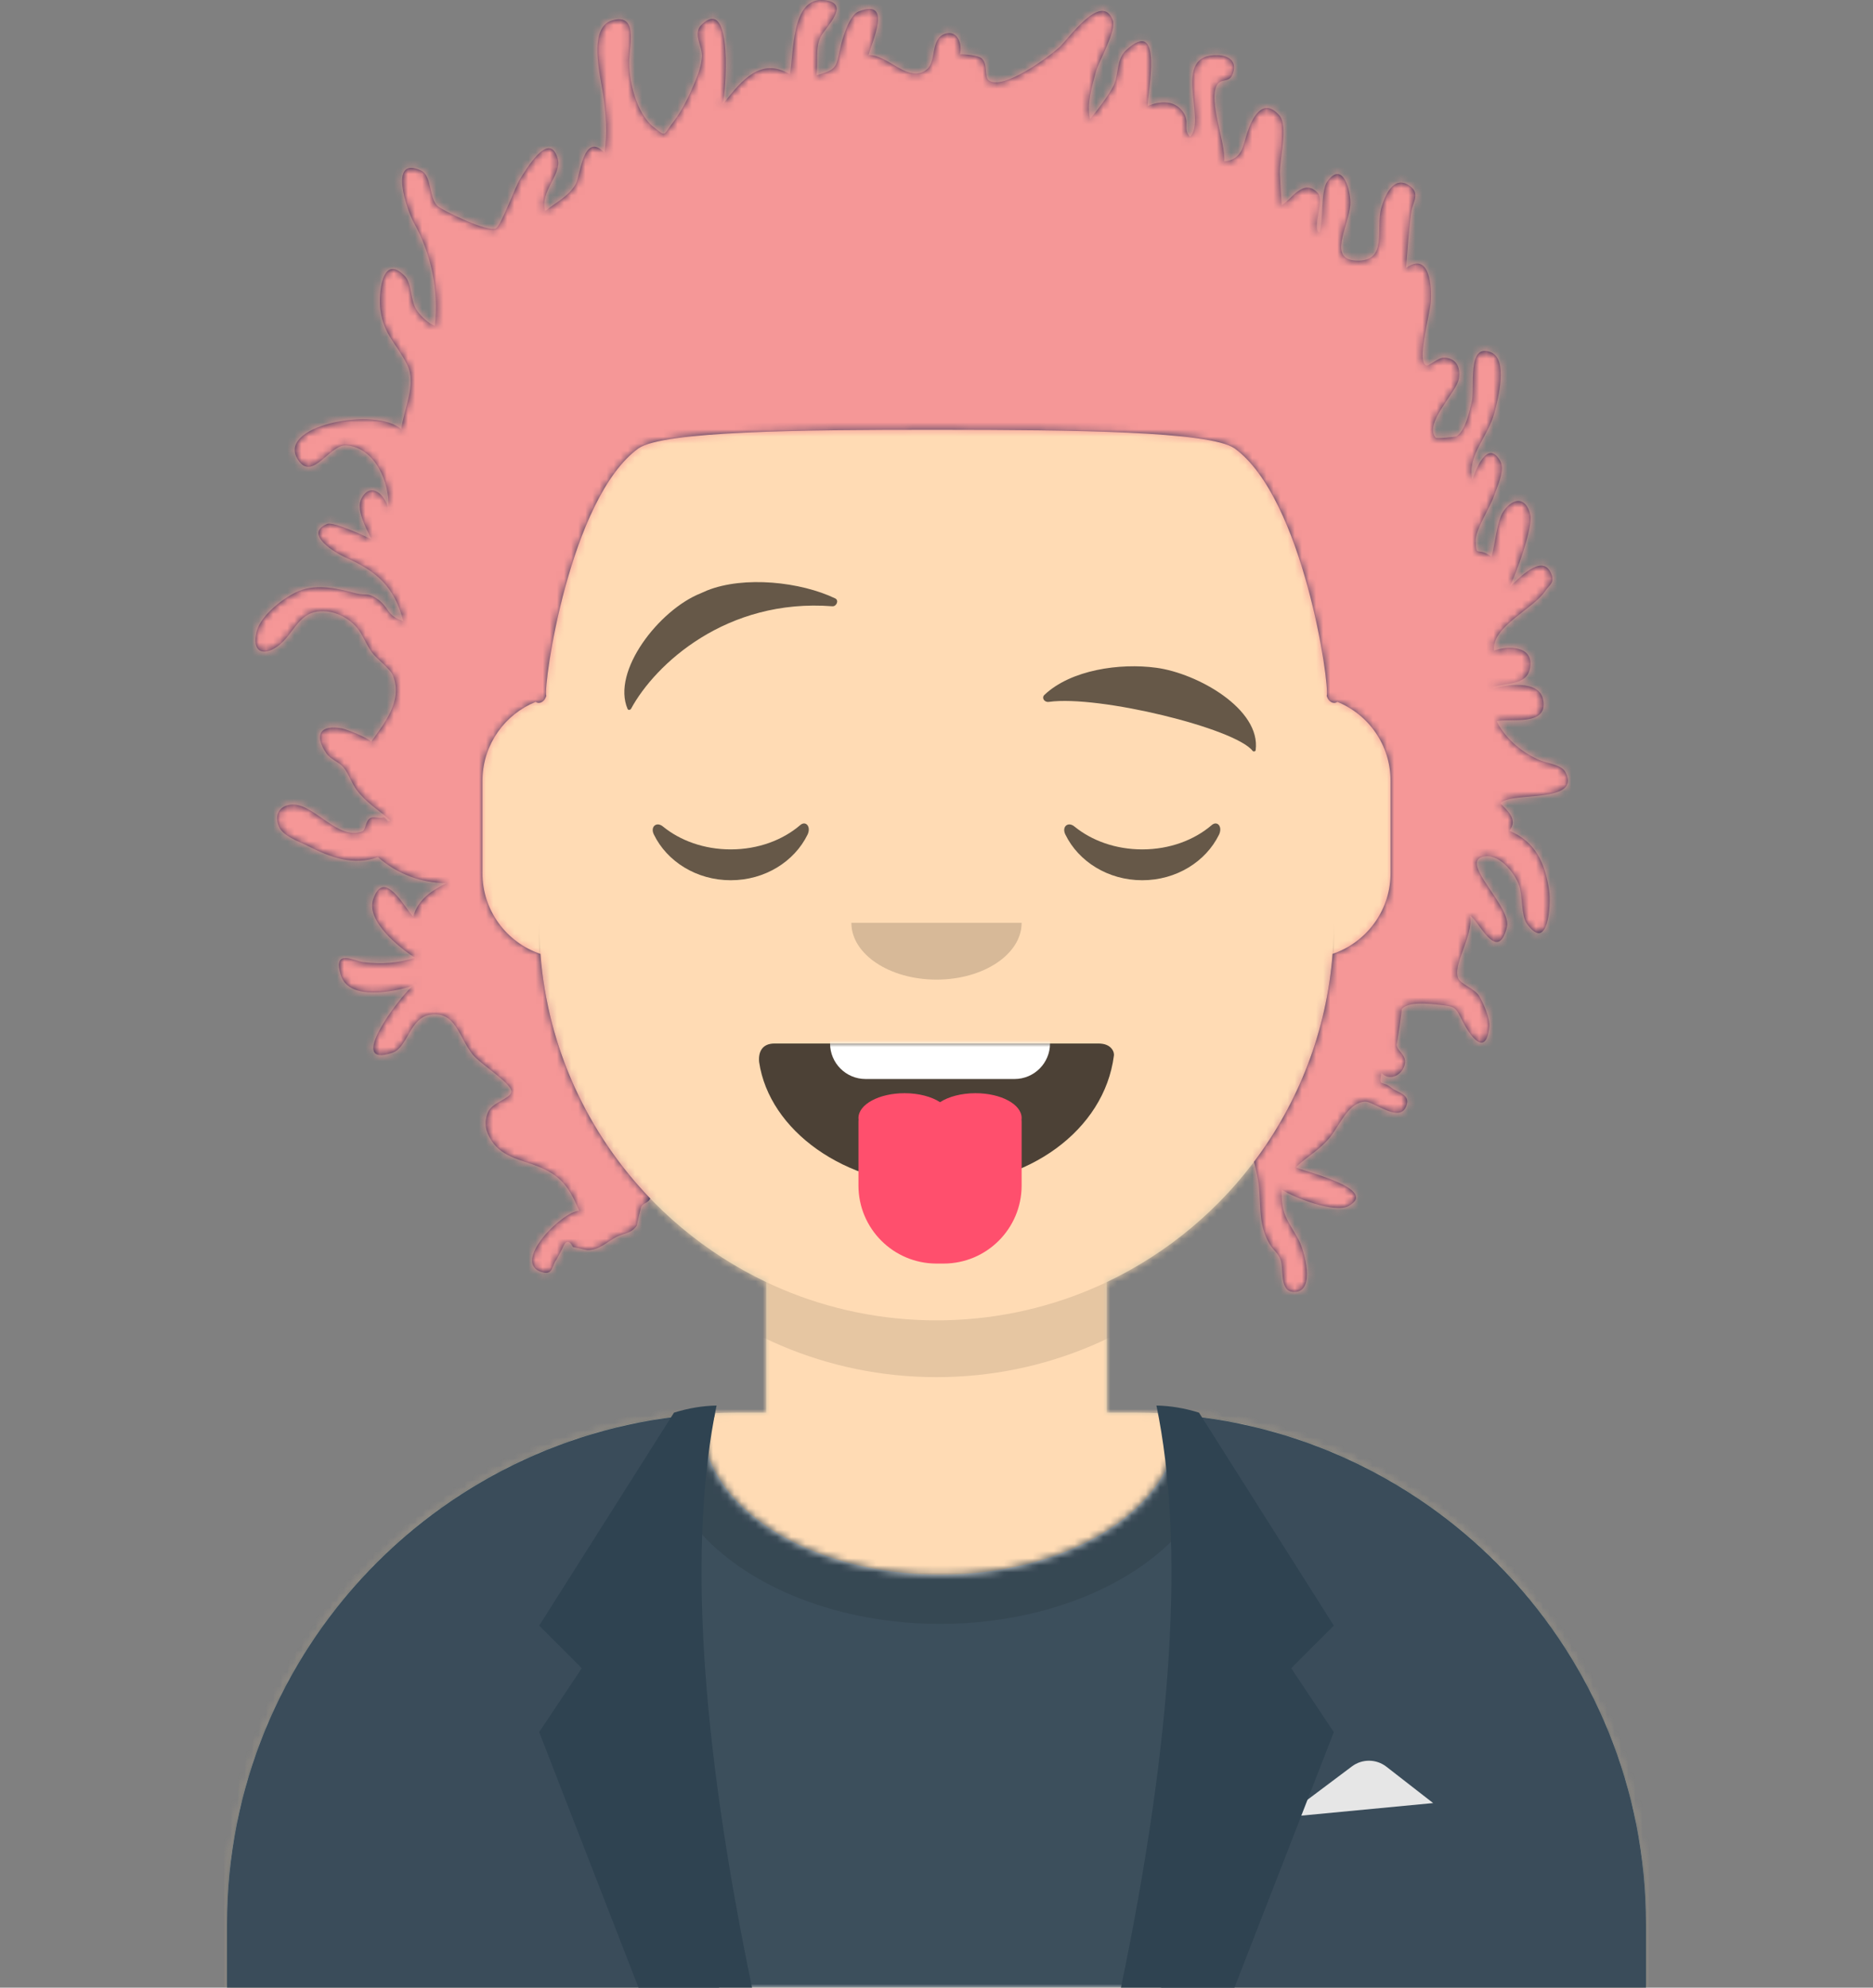 <svg xmlns="http://www.w3.org/2000/svg" xmlns:xlink="http://www.w3.org/1999/xlink" width="264px" height="280px" viewBox="0 0 264 280" version="1.1">
    <rect x="0" y="0" width="264" height="280" fill="#808080" stroke="none"/>
    <title id="transparent_Title">Avataaar/Default</title>
    <desc>Created with python_avatars</desc>
    <defs>
        <path d="M100,0 C130.928,-5.68137151e-15 156,25.072 156,56 L156.001,62.166 C161.676,63.119 166,68.054 166,74 L166,88 C166,94.052 161.519,99.058 155.694,99.881 C153.628,119.686 141.238,136.422 124.001,144.61 L124,163 L128,163 C167.765,163 200,195.235 200,235 L200,244 L0,244 L0,235 C-4.86974701e-15,195.235 32.235,163 72,163 L76,163 L76,144.611 C58.763,136.422 46.372,119.687 44.305,99.881 C38.481,99.058 34,94.052 34,88 L34,74 C34,68.054 38.325,63.118 44,62.166 L44,56 C44,25.072 69.072,5.68137151e-15 100,0 Z" id="transparent_path-1" />
        <path d="M83,36.348 C83,52.629 105.162,65.828 132.5,65.828 C159.838,65.828 182,52.629 182,36.348 C182,34.985 181.845,33.645 181.544,32.331 C210.784,41.488 232,68.792 232,101.052 L232,110 L32,110 L32,101.052 C32,68.397 53.739,40.82 83.534,32.002 C83.182,33.421 83,34.871 83,36.348 Z" id="transparent_path-3" />
        <rect id="transparent_path-5" x="0" y="0" width="264" height="280" />
        <path d="M74,0 C114.869,0 148,33.131 148,74 L148,84.148 L148,197.608 C135.525,187.237 119.491,181 102,181 L102,181 L98,181 L98,162.611 C115.531,154.283 128.048,137.115 129.791,116.867 C135.569,116.002 140,111.019 140,105 L140,105 L140,92 C140,87.354 137.359,83.324 133.497,81.33 C132.724,81.05 131.952,80.748 131.181,80.426 C130.795,80.32 130.401,80.233 130,80.166 L130,80.166 L130,79.917 C117.224,74.234 104.878,63.071 96.11,47.885 C93.175,42.801 90.831,37.595 89.066,32.397 C80.431,42.941 67.745,53.602 52.342,62.495 C42.778,68.017 33.147,72.291 24,75.266 L24,137.247 C29.602,148.318 38.773,157.278 50,162.611 L50,162.611 L50,181 L46,181 C38.327,181 30.935,182.2 24,184.423 L24,230 C24,244.106 13.569,255.776 0,257.716 L0,74 C0,33.131 33.131,0 74,0 Z" id="transparent_path-7" />
    </defs>
    <g id="transparent_Avataaar/Default" stroke="none" stroke-width="1" fill="none" fill-rule="evenodd">
        <g id="transparent_Body" transform="translate(32, 36)">
            <mask id="transparent_mask-2" fill="white">
                <use xlink:href="#transparent_path-1" />
            </mask>
            <use fill="#D0C6AC" xlink:href="#transparent_path-1" />
            <g id="transparent_Skin-Color" mask="url(#transparent_mask-2)" fill="#FFDBB4">
                <g transform="translate(-32, 0)" id="transparent_Color">
                    <rect x="0" y="0" width="264" height="244" />
                </g>
            </g>
            <path d="M44,94 C44,124.928 69.072,150 100,150 C130.928,150 156,124.928 156,94 L156,94 L156,102 C156,132.928 130.928,158 100,158 C69.072,158 44,132.928 44,102 Z" id="transparent_Neck-Shadow" fill-opacity="0.1" fill="#000000" mask="url(#transparent_mask-2)" />
        </g>
        <g id="transparent_Clothing" transform="translate(0, 170)">
            
        <defs>
        <path d="M67,1.348 C67,13.211 81.998,22.828 100.5,22.828 C119.002,22.828 134,13.211 134,1.348 C134,0.995 133.987,0.644 133.96,0.295 C170.936,3.325 200,34.294 200,72.052 L200,81 L0,81 L0,72.052 C-4.66584974e-15,33.952 29.593,2.764 67.047,0.219 C67.015,0.595 67,0.97 67,1.348 Z" id="blazer_shirt_path-1" />
    </defs>
    <g id="blazer_shirt_Clothing/Blazer-+-Shirt" stroke="none" stroke-width="1" fill="none" fill-rule="evenodd">
        <g id="blazer_shirt_Shirt" transform="translate(32, 29)">
            <mask id="blazer_shirt_mask-2" fill="white">
                <use xlink:href="#blazer_shirt_path-1" />
            </mask>
            <use id="blazer_shirt_Clothes" fill="#E6E6E6" xlink:href="#blazer_shirt_path-1" />
            <g id="blazer_shirt_Fabric-Color" mask="url(#blazer_shirt_mask-2)" fill="#3C4F5C">
                <g transform="translate(-32, -29)" id="blazer_shirt_🖍Color">
                    <rect x="0" y="0" width="264" height="110" />
                </g>
            </g>
            <g id="blazer_shirt_Shadowy" opacity="0.6" mask="url(#blazer_shirt_mask-2)" fill="#000000" fill-opacity="0.16">
                <g transform="translate(60, -25)" id="blazer_shirt_Hola-👋🏼">
                    <ellipse cx="40.5" cy="27.848" rx="39.635" ry="26.914" />
                </g>
            </g>
        </g>
        <g id="blazer_shirt_Blazer" transform="translate(32, 28)">
            <path d="M64,40.5 C64,55.709 65.961,69.921 69.362,82.001 L0,82 L0,73.052 C-4.73779789e-15,34.365 30.512,2.804 68.785,1.122 C65.74,12.731 64,26.173 64,40.5 Z M200,73.052 L200,82 L131.638,82.001 C135.039,69.921 137,55.709 137,40.5 C137,26.194 135.265,12.771 132.229,1.174 C170.025,3.363 200,34.707 200,73.052 Z" id="blazer_shirt_Saco" fill="#3A4C5A" />
            <path d="M149,58 L158.556,50.833 C159.999,49.751 161.988,49.768 163.412,50.876 L170,56 L170,56 L149,58 Z" id="blazer_shirt_Pocket-hanky" fill="#E6E6E6" />
            <path d="M69,0 C65,19.333 66.667,46.667 74,82 L58,82 L44,46 L50,37 L44,31 L63,1 C65.028,0.369 67.028,0.036 69,0 Z" id="blazer_shirt_Wing" fill="#2F4351" />
            <path d="M151,0 C147,19.333 148.667,46.667 156,82 L140,82 L126,46 L132,37 L126,31 L145,1 C147.028,0.369 149.028,0.036 151,0 Z" id="blazer_shirt_Wing" fill="#2F4351" transform="translate(141, 41) scale(-1, 1) translate(-141, -41) " />
        </g>
    </g>
</g>
        <g id="transparent_Face" transform="translate(76, 82)" fill="#000000">
            <g id="transparent_Mouth" transform="translate(2, 52)">    
                
            <defs>
        <path d="M29,15.609 C30.41,25.231 41.062,33 54,33 C66.968,33 77.646,25.183 79,14.739 C79.101,14.34 78.775,13 76.826,13 C56.838,13 41.74,13 31.174,13 C29.383,13 28.87,14.24 29,15.609 Z" id="tongue_path-1" />
    </defs>
    <g id="tongue_Mouth/Tongue" stroke="none" stroke-width="1" fill="none" fill-rule="evenodd">
        <mask id="tongue_mask-2" fill="white">
            <use xlink:href="#tongue_path-1" />
        </mask>
        <use id="tongue_Mouth" fill-opacity="0.7" fill="#000000" xlink:href="#tongue_path-1" />
        <path d="M44,2 L65,2 C67.761,2 70,4.239 70,7 L70,13 C70,15.761 67.761,18 65,18 L44,18 C41.239,18 39,15.761 39,13 L39,7 C39,4.239 41.239,2 44,2 Z" id="tongue_Teeth" fill="#FFFFFF" mask="url(#tongue_mask-2)" />
        <path d="M59.5,20 C63.09,20 66,21.567 66,23.5 C66,23.583 65.995,23.665 65.984,23.747 C65.995,23.829 66,23.914 66,24 L66,33 C66,39.075 61.075,44 55,44 L54,44 C47.925,44 43,39.075 43,33 L43,24 C43,23.914 43.005,23.829 43.016,23.746 C43.005,23.665 43,23.583 43,23.5 C43,21.567 45.91,20 49.5,20 C51.511,20 53.309,20.492 54.501,21.264 C55.691,20.492 57.489,20 59.5,20 Z" id="tongue_Tongue" fill="#FF4F6D" />
    </g>
</g>
            <g id="transparent_Nose" transform="translate(28, 40)" fill-opacity="0.16">
                
            <g id="default_Nose/Default" stroke="none" stroke-width="1" fill="none" fill-rule="evenodd" fill-opacity="0.16">
        <path d="M16,8 C16,12.418 21.373,16 28,16 L28,16 C34.627,16 40,12.418 40,8" id="default_Nose" fill="#000000" />
    </g>
</g>
            <g id="transparent_Eyes" transform="translate(0, 8)">
                
            <g id="closed_Eyes/Closed-😌" stroke="none" stroke-width="1" fill="none" fill-rule="evenodd" fill-opacity="0.6">
        <path d="M16.16,32.447 C18.007,28.649 22.164,26 26.998,26 C31.814,26 35.959,28.63 37.815,32.407 C38.367,33.529 37.582,34.447 36.791,33.767 C34.34,31.66 30.859,30.344 26.998,30.344 C23.257,30.344 19.874,31.579 17.438,33.572 C16.547,34.3 15.62,33.558 16.16,32.447 Z" id="closed_Closed-Eye" fill="#000000" transform="translate(27, 30) scale(1, -1) translate(-27, -30) " />
        <path d="M74.16,32.447 C76.007,28.649 80.164,26 84.998,26 C89.814,26 93.959,28.63 95.815,32.407 C96.367,33.529 95.582,34.447 94.791,33.767 C92.34,31.66 88.859,30.344 84.998,30.344 C81.257,30.344 77.874,31.579 75.438,33.572 C74.547,34.3 73.62,33.558 74.16,32.447 Z" id="closed_Closed-Eye" fill="#000000" transform="translate(85, 30) scale(1, -1) translate(-85, -30) " />
    </g>
</g>
            <g id="transparent_Eyebrow" fill-opacity="0.6">
                
            <g id="up_down_natural_Eyebrow/Natural/Up-Down-Natural" stroke="none" stroke-width="1" fill="none" fill-rule="evenodd" fill-opacity="0.6">
        <path d="M22.766,1.578 L23.677,1.176 C28.919,-0.905 36.865,-0.033 41.723,2.299 C42.29,2.571 41.902,3.452 41.321,3.407 C26.402,2.256 16.358,11.553 12.946,17.847 C12.845,18.034 12.539,18.055 12.464,17.881 C10.156,12.562 16.913,3.896 22.766,1.578 Z" id="up_down_natural_Eye-Browse-Reddit" fill="#000000" />
        <path d="M86.535,12.025 C92.342,12.293 101.73,16.512 101.488,22.368 C101.48,22.56 101.199,22.644 101.061,22.497 C98.306,19.537 78.746,16.547 71.856,18.132 C71.226,18.277 70.747,17.655 71.146,17.206 C74.568,13.357 81.333,11.779 86.535,12.025 Z" id="up_down_natural_Eyebrow" fill="#000000" transform="translate(86.247, 17.286) rotate(5) translate(-86.247, -17.286) " />
    </g>
</g>
        </g>
        <g id="transparent_Top">
            
        <defs>
        <path d="M56.683,168.772 L56.711,168.709 C56.417,169.539 55.639,169.398 55.347,170.073 C55.336,170.098 54.693,172.744 54.782,172.609 C54.011,173.777 53.01,173.689 51.987,174.195 C50.571,174.896 49.429,176.193 47.721,176.088 C47.384,176.067 45.897,175.648 45.773,175.678 C45.219,174.628 44.712,174.701 44.254,175.899 C43.98,176.414 43.706,176.928 43.433,177.444 C42.756,178.243 43.009,179.689 41.384,179.209 C37.022,177.921 44.14,170.681 46.641,170.561 C45.223,167.211 44.076,165.639 40.912,164.344 C38.68,163.431 35.858,163.073 34.32,160.74 C33.441,159.408 33.155,158.211 33.788,156.662 C34.332,155.33 36.89,154.786 37.081,153.834 C37.301,152.734 32.642,149.851 31.632,148.569 C29.605,146 29.253,142.493 25.75,142.923 C22.717,143.295 22.508,147.548 20.332,148.296 C13.634,150.601 21.234,140.573 23.098,138.949 L23.144,138.91 L23.09,138.927 C20.56,139.664 14.368,141.038 13.079,137.5 L13.01,137.291 C11.911,133.569 14.891,135.387 16.248,135.543 C18.848,135.843 20.97,135.691 23.525,134.936 C21.328,133.545 16.56,129.761 17.605,126.674 C19.13,122.184 22.049,127.906 23.238,129.136 C23.94,126.65 25.929,125.413 27.94,124.415 C24.425,124.381 21.063,123.178 18.266,120.74 C14.796,122.001 11.564,120.777 8.318,119.133 C7.152,118.544 4.82,117.778 4.282,116.366 C3.507,114.338 4.868,113.256 6.482,113.344 C9.441,113.504 12.769,118.433 16.068,117.119 C16.598,116.907 16.488,115.465 17.316,115.19 C17.826,115.021 18.529,115.332 18.933,115.176 C19.489,114.962 19.422,115.995 20.035,115.586 C18.372,114.086 16.65,113.127 15.257,111.264 C14.551,110.32 14.15,108.989 13.439,108.12 C12.801,107.342 11.582,106.982 11.003,106.126 C9.165,103.412 10.262,102.053 13.202,102.614 C13.835,102.734 16.893,103.938 17.312,104.492 C19.119,101.973 21.813,98.773 20.395,95.178 C20.002,94.183 18.141,92.864 17.438,91.924 C16.641,90.859 16.153,89.422 15.318,88.429 C14.199,87.099 12.447,86.172 10.678,86.103 C6.992,85.959 6.546,89.325 4.095,91.064 C2.035,92.527 0.434,91.795 1.191,88.921 C1.81,86.581 5.127,84.09 7.097,83.271 C9.766,82.162 12.845,82.978 15.207,83.589 C16.557,83.939 16.831,83.387 18.297,84.457 C19.894,85.622 19.482,86.743 21.85,87.5 C20.536,82.428 17.873,80.376 13.649,78.508 C12.413,77.961 7.673,75.224 11.112,73.81 C11.986,73.45 16.452,75.527 17.358,75.971 C16.619,74.409 15.087,71.721 15.984,70.148 C17.308,67.831 19.233,69.694 19.73,71.592 C19.998,68.041 17.846,62.971 13.763,62.745 C11.483,62.619 9.143,67.629 7.165,64.996 C3.366,59.951 18.132,57.194 21.561,60.494 C21.944,57.438 23.757,54.12 22.389,51.369 C20.902,48.386 19.112,47.223 18.611,43.635 C18.344,41.722 18.729,35.564 22.017,38.844 C23.14,39.966 22.749,42.341 23.825,43.831 C24.378,44.596 25.435,45.606 26.293,45.908 C26.86,40.86 25.763,35.688 23.344,31.404 C22.417,29.764 19.629,21.832 24.349,24.03 C25.887,24.747 25.442,27.894 26.664,29.019 C27.33,29.632 33.912,32.848 34.935,32.159 C35.665,31.668 37.681,26.189 38.3,25.226 C39.042,24.072 42.419,18.191 43.612,22.356 C44.248,24.579 41.043,26.942 41.843,29.736 C43.31,28.523 45.199,27.653 46.178,25.876 C46.776,24.793 47.211,18.441 50.195,21.491 C50.647,18.754 50.393,16.005 50.012,13.318 C49.659,10.839 47.801,3.861 51.308,2.865 C54.888,1.848 53.782,6.235 53.692,8.396 C53.572,11.297 54.724,16.048 57.148,17.921 C58.954,19.319 58.396,19.157 59.969,17.098 C61.222,15.461 62.147,13.495 62.943,11.574 C63.439,10.378 63.86,9.236 63.939,7.956 C64.026,6.544 62.596,4.715 63.888,3.478 C68.406,-0.842 67.3,13.296 66.853,14.715 L67.128,14.37 C69.562,11.304 72.28,8.007 76.333,10.463 C76.914,7.695 76.448,-0.493 81.188,0.023 C85.031,0.441 81.422,3.797 80.726,5.086 C79.877,6.659 80.334,8.846 80.077,10.607 C83.364,9.75 82.794,9.193 83.585,6.158 C83.896,4.968 84.78,2.106 86.026,1.617 C90.91,-0.301 87.839,6.006 87.425,7.761 C90.135,7.641 93.14,11.917 95.669,9.753 C97.031,8.589 96.101,5.401 98.25,4.751 C99.959,4.234 100.663,6.167 100.305,7.661 C100.878,7.608 102.885,7.8 103.355,8.209 C104.312,9.046 103.681,10.85 104.382,11.337 C106.403,12.742 112.701,8.106 114.283,6.697 C115.532,5.584 120.275,-1.302 121.855,2.865 C122.399,4.304 119.848,8.694 119.467,10.109 C118.92,12.145 118.138,14.708 118.648,16.775 C119.6,15.602 121.293,13.449 121.989,12.004 C122.708,10.511 122.33,8.389 123.682,7.118 C129.126,2.015 126.706,13.322 126.762,14.935 C128.507,14.213 130.457,14.078 131.68,15.673 C132.817,17.156 131.646,18.229 132.745,19.269 C135.152,16.912 129.922,7.492 136.714,7.778 C138.176,7.839 139.521,8.647 138.7,10.55 C138.2,11.708 137.074,10.974 136.521,12.009 C135.298,14.3 137.764,20.019 137.556,22.736 C140.092,22.48 140.176,20.62 140.789,18.736 C141.472,16.644 142.958,13.624 145.294,16.213 C146.663,17.731 145.315,22.36 145.408,24.56 C145.469,26.007 145.57,27.453 145.656,28.898 C146.967,28.232 148.695,24.959 150.756,27.206 C151.718,28.255 149.879,32.277 150.985,32.77 C151.482,31.281 151.173,26.846 152.069,25.587 C154.319,22.429 155.459,27.109 155.331,28.85 C155.102,31.988 151.881,36.824 156.546,36.718 C160.605,36.627 158.858,32.137 159.704,29.252 C160.195,27.576 161.39,24.719 163.546,26.084 C165.318,27.206 164.115,28.452 163.92,29.851 C163.55,32.506 163.413,35.045 163.186,37.742 C166.575,35.355 166.819,40.524 166.669,42.527 C166.529,44.405 164.603,51.172 166.082,51.494 C166.456,51.575 167.768,50.324 168.577,50.375 C170.198,50.479 170.861,51.573 170.638,53.304 C170.392,55.208 165.62,59.634 167.354,61.655 C167.481,61.805 170.126,61.573 170.302,61.462 C171.519,60.694 172.076,58.176 172.441,56.616 C172.919,54.573 171.725,48.276 175.118,49.617 C177.605,50.6 176.17,56.13 175.629,58.178 C174.74,61.552 171.737,64.198 172.526,67.609 C172.993,66.129 174.69,61.814 176.466,64.957 C177.191,66.243 175.979,68.674 175.523,70.003 C174.993,71.55 172.923,74.671 172.991,76.251 C173.096,78.688 173.2,76.905 175.238,78.442 C175.73,76.718 175.989,73.345 176.92,72.015 C178.356,69.968 180.163,70.057 180.709,72.583 C181.08,74.302 178.635,81.077 177.759,82.705 C178.871,81.701 182.245,77.972 183.551,80.615 C184.276,82.084 183.373,82.381 182.805,83.248 C181.123,85.818 175.17,88.29 175.591,91.648 C177.384,90.974 181.203,90.867 180.672,94.05 C180.211,96.817 176.93,95.975 175.238,96.992 C177.113,96.534 181.953,95.619 182.516,98.601 C183.23,102.395 177.792,101.137 175.951,101.597 C177.223,104.148 179.717,106.167 182.208,107.159 C183.194,107.552 185.137,107.742 185.675,108.814 C187.904,113.245 177.995,111.484 176.467,113.141 C177.397,114.147 179.037,115.427 177.742,117.034 C181.381,118.556 182.806,121.518 183.365,125.544 C183.618,127.375 183.244,134.319 180.208,130.116 C179.4,129.001 179.613,126.111 179.14,124.763 C178.502,122.944 176.179,119.993 173.89,120.719 C170.899,121.668 178.111,127.813 177.404,130.613 C176.063,135.941 173.299,129.432 172.206,129.014 C172.732,131.834 169.623,135.998 170.567,137.868 C170.962,138.652 172.852,139.288 173.479,140.295 C174.06,141.229 175.05,143.548 174.929,144.633 C174.42,149.17 172.104,145.707 171.222,143.992 C170.131,141.873 170.263,141.804 167.967,141.556 C166.462,141.392 163.414,141.041 162.554,142.176 C162.684,142.004 161.891,147.182 161.855,147.133 L161.859,147.24 C161.961,148.147 163.42,148.637 162.951,150.128 C162.496,151.572 160.792,152.308 159.707,151.143 C159.34,153.271 159.679,152.067 161.181,153.277 C161.994,153.932 164.073,154.203 163.108,156.054 C162.056,158.072 158.585,155.13 157.398,155.188 C155.255,155.292 154.109,157.896 152.849,159.689 C151.308,161.885 149.356,162.769 147.652,164.435 C148.428,164.952 159.522,167.44 155.09,169.888 C153.172,170.948 147.387,168.732 145.642,167.572 C145.563,171.165 146.5,171.844 148.025,174.616 C148.803,176.034 150.535,182 147.428,182 C145.247,182 146.012,178.82 145.479,177.405 C145.14,176.508 144.414,176.041 143.957,175.261 C142.192,172.261 142.863,169.495 142.312,166.168 C142.166,165.29 141.965,164.471 141.756,163.663 C147.993,155.386 151.986,145.321 152.832,134.375 C157.488,132.808 160.868,128.46 160.996,123.305 L161,123 L161,110 C161,104.965 157.899,100.654 153.502,98.873 C152.97,99.248 152.233,98.874 152,98.032 C152.463,96.526 148.704,70.178 139,63.156 C135.421,60.745 116.409,60.564 97.313,60.55 L96.733,60.55 C77.622,60.541 58.582,60.743 55,63.156 C45.296,70.178 41.537,96.526 42,98.032 C41.767,98.874 41.029,99.248 40.498,98.874 C36.19,100.618 33.126,104.791 33.004,109.695 L33,110 L33,123 C33,128.288 36.421,132.777 41.17,134.376 C42.2,147.719 47.907,159.751 56.655,168.836 L56.683,168.772 Z M23.16,138.897 L23.144,138.91 L23.232,138.885 C23.324,138.858 23.41,138.831 23.49,138.807 C23.499,138.675 23.376,138.719 23.16,138.897 Z" id="short_dreads_2_path-1" />
    </defs>
    <g id="short_dreads_2_Top/Short-Hair/Dreads-02" stroke="none" stroke-width="1" fill="none" fill-rule="evenodd" transform="translate(-1 0)">
        <g id="short_dreads_2_Hair" transform="translate(36, 0)">
            <mask id="short_dreads_2_mask-2" fill="white">
                <use xlink:href="#short_dreads_2_path-1" />
            </mask>
            <use id="short_dreads_2_Dreads" fill="#2E3257" xlink:href="#short_dreads_2_path-1" />
            <g id="short_dreads_2_Hair-Color" mask="url(#short_dreads_2_mask-2)" fill="#F59797">
                <g transform="translate(-35, 0)" id="short_dreads_2_Color">
                    <rect x="0" y="0" width="264" height="280" />
                </g>
            </g>
        </g>
        <g id="short_dreads_2_Facial-Hair" transform="translate(49, 72)" />
        <g id="short_dreads_2_Accessory" transform="translate(62, 85)" />
    </g>
</g>
    </g>
</svg>